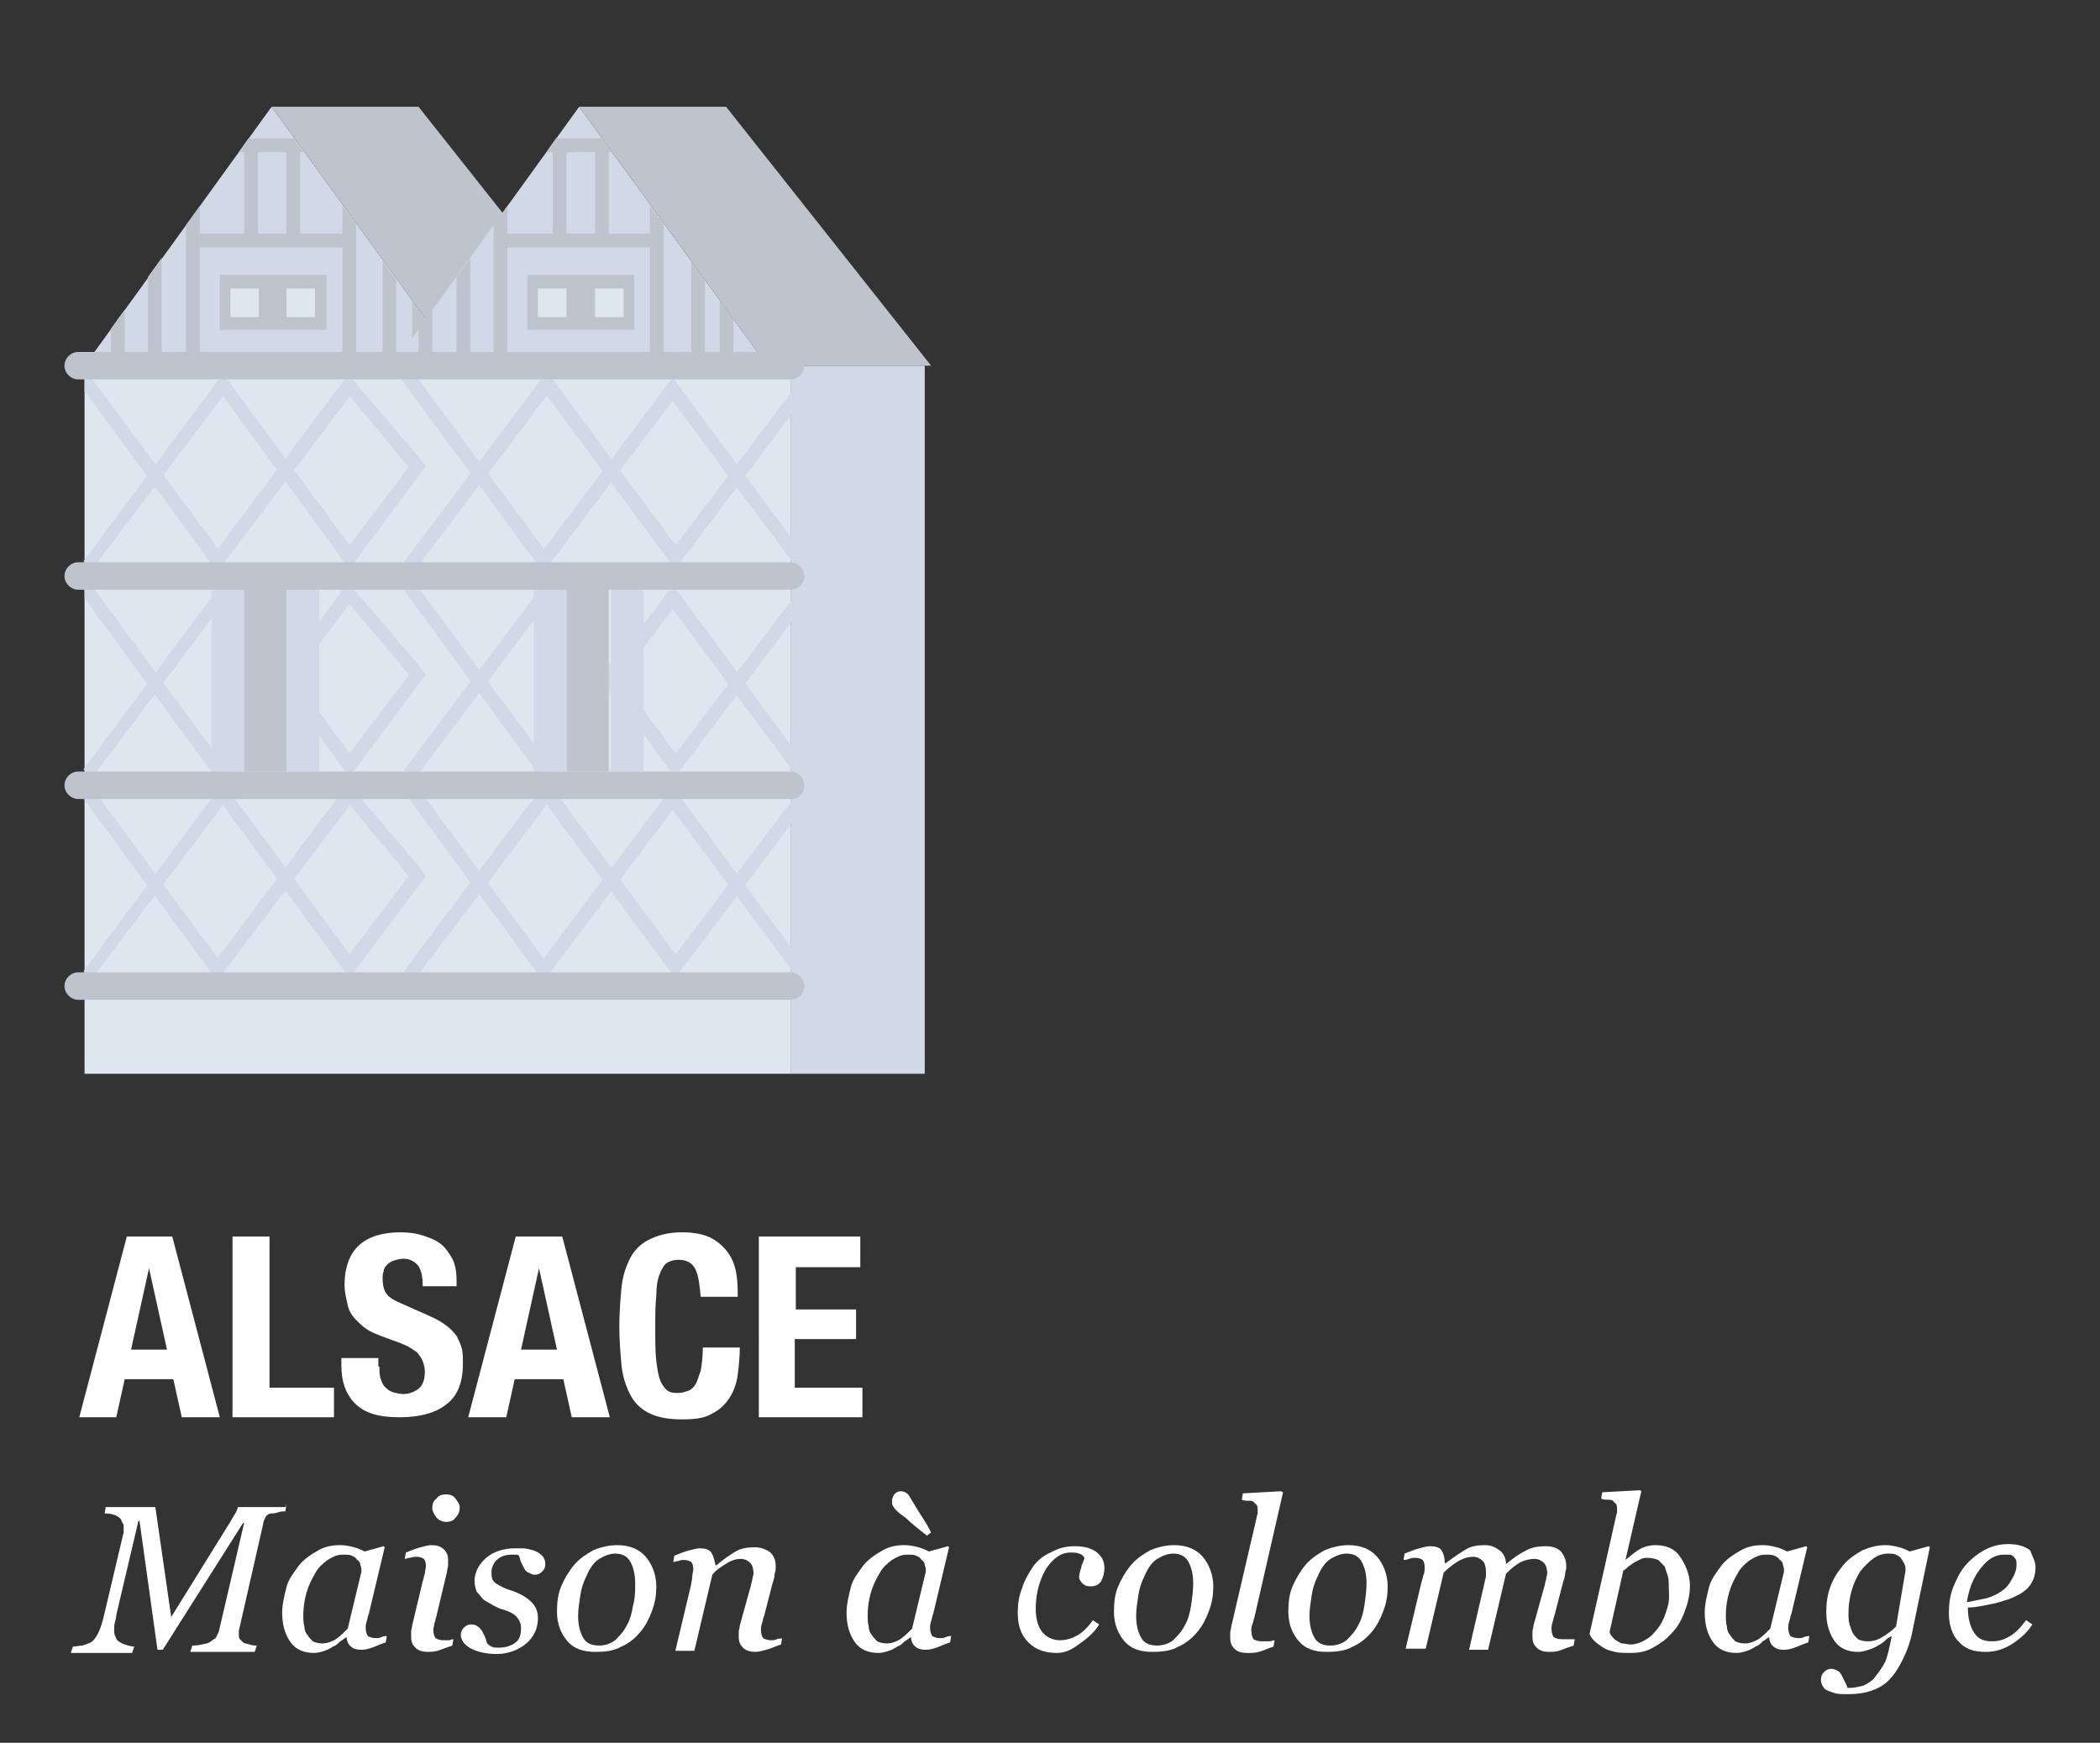 <?xml version="1.0" encoding="utf-8"?>
<!-- Generator: Adobe Illustrator 16.0.0, SVG Export Plug-In . SVG Version: 6.00 Build 0)  -->
<!DOCTYPE svg PUBLIC "-//W3C//DTD SVG 1.1//EN" "http://www.w3.org/Graphics/SVG/1.1/DTD/svg11.dtd">
<svg version="1.1" id="Calque_1" xmlns:x="http://ns.adobe.com/Extensibility/1.0/" xmlns:i="http://ns.adobe.com/AdobeIllustrator/10.0/" xmlns:graph="http://ns.adobe.com/Graphs/1.0/"
	 xmlns="http://www.w3.org/2000/svg" xmlns:xlink="http://www.w3.org/1999/xlink" xmlns:a="http://ns.adobe.com/AdobeSVGViewerExtensions/3.0/"
	 x="0px" y="0px" width="198.7px" height="164.9px" viewBox="0 0 198.7 164.9" enable-background="new 0 0 198.7 164.9"
	 xml:space="preserve">
<rect x="0" y="0" width="198.7" height="164.9" fill="#333333" stroke="none"/>
<g>
	<path fill="#FFFFFF" d="M16.3,117l4.5,17.1h-3.6l-0.8-3.6h-4.6l-0.8,3.6H7.5L12,117H16.3z M15.8,127.7l-1.7-7.7h0l-1.7,7.7H15.8z"
		/>
	<path fill="#FFFFFF" d="M22,117h3.5v14.3h6.1v2.8H22V117z"/>
	<path fill="#FFFFFF" d="M35.9,129.3c0,0.4,0,0.8,0.1,1.1s0.2,0.6,0.4,0.8c0.2,0.2,0.4,0.4,0.7,0.5c0.3,0.1,0.7,0.2,1.1,0.2
		c0.5,0,1-0.2,1.4-0.5c0.4-0.3,0.6-0.9,0.6-1.6c0-0.4-0.1-0.7-0.2-1c-0.1-0.3-0.3-0.5-0.5-0.8c-0.2-0.2-0.6-0.4-0.9-0.6
		c-0.4-0.2-0.9-0.4-1.5-0.6c-0.8-0.3-1.4-0.5-2-0.8c-0.6-0.3-1-0.7-1.4-1.1c-0.4-0.4-0.7-0.9-0.8-1.4s-0.3-1.2-0.3-1.9
		c0-1.7,0.5-3,1.4-3.8c0.9-0.8,2.2-1.2,3.9-1.2c0.8,0,1.5,0.1,2.1,0.3c0.6,0.2,1.2,0.4,1.7,0.8c0.5,0.4,0.8,0.9,1.1,1.4
		c0.3,0.6,0.4,1.3,0.4,2.1v0.5H40c0-0.8-0.1-1.4-0.4-1.9c-0.3-0.4-0.8-0.7-1.4-0.7c-0.4,0-0.7,0.1-1,0.2s-0.5,0.3-0.6,0.4
		c-0.2,0.2-0.3,0.4-0.3,0.6c-0.1,0.2-0.1,0.5-0.1,0.7c0,0.5,0.1,1,0.3,1.3c0.2,0.4,0.7,0.7,1.4,1l2.7,1.2c0.7,0.3,1.2,0.6,1.6,0.9
		s0.7,0.6,1,1c0.2,0.4,0.4,0.8,0.5,1.2c0.1,0.4,0.1,0.9,0.1,1.4c0,1.8-0.5,3.1-1.6,3.9c-1,0.8-2.5,1.2-4.4,1.2c-2,0-3.3-0.4-4.2-1.3
		s-1.3-2.1-1.3-3.6v-0.7h3.5V129.3z"/>
	<path fill="#FFFFFF" d="M53.2,117l4.5,17.1h-3.6l-0.8-3.6h-4.6l-0.8,3.6h-3.6l4.5-17.1H53.2z M52.7,127.7l-1.7-7.7h0l-1.7,7.7H52.7
		z"/>
	<path fill="#FFFFFF" d="M65.8,120.1c-0.3-0.6-0.8-0.9-1.6-0.9c-0.4,0-0.8,0.1-1.1,0.3c-0.3,0.2-0.5,0.6-0.7,1.1
		c-0.2,0.5-0.3,1.2-0.3,2c-0.1,0.8-0.1,1.9-0.1,3.1c0,1.3,0,2.3,0.1,3.1c0.1,0.8,0.2,1.4,0.4,1.9c0.2,0.4,0.4,0.7,0.7,0.9
		c0.3,0.2,0.6,0.2,1,0.2c0.3,0,0.6-0.1,0.9-0.2s0.5-0.3,0.7-0.6c0.2-0.3,0.3-0.8,0.5-1.3c0.1-0.6,0.2-1.3,0.2-2.2h3.5
		c0,0.9-0.1,1.8-0.2,2.6c-0.1,0.8-0.4,1.6-0.8,2.2c-0.4,0.6-0.9,1.1-1.7,1.5c-0.7,0.4-1.6,0.5-2.8,0.5c-1.3,0-2.3-0.2-3.1-0.6
		c-0.8-0.4-1.4-1-1.8-1.8c-0.4-0.8-0.7-1.7-0.8-2.8s-0.2-2.3-0.2-3.6c0-1.3,0.1-2.5,0.2-3.6c0.1-1.1,0.4-2,0.8-2.8
		c0.4-0.8,1-1.4,1.8-1.8c0.8-0.4,1.8-0.7,3.1-0.7c1.2,0,2.2,0.2,2.9,0.6c0.7,0.4,1.2,0.9,1.6,1.5c0.4,0.6,0.6,1.3,0.7,2
		c0.1,0.7,0.1,1.4,0.1,2h-3.5C66.2,121.6,66.1,120.7,65.8,120.1z"/>
	<path fill="#FFFFFF" d="M81.4,119.9h-6.1v4H81v2.8h-5.8v4.6h6.4v2.8h-9.8V117h9.6V119.9z"/>
	<path fill="#FFFFFF" d="M27.1,142.3L27,143c-0.2,0-0.4,0-0.7,0.1s-0.5,0.1-0.7,0.1c-0.3,0.1-0.4,0.2-0.5,0.4
		c-0.1,0.2-0.2,0.4-0.2,0.6l-2.3,10.1c0,0.1,0,0.1,0,0.2c0,0.1,0,0.1,0,0.2c0,0.1,0,0.3,0.1,0.4s0.2,0.2,0.3,0.3
		c0.1,0.1,0.3,0.1,0.6,0.2c0.3,0.1,0.5,0.1,0.7,0.1l-0.2,0.6h-6.1l0.2-0.6c0.2,0,0.5,0,0.9-0.1s0.6-0.1,0.7-0.2
		c0.2-0.1,0.4-0.3,0.6-0.4c0.1-0.2,0.2-0.4,0.3-0.6l2.4-10.3h-0.1l-7.6,12h-0.5l-1.7-12.2h-0.1l-2,8.5c-0.1,0.3-0.1,0.7-0.2,1
		c-0.1,0.3-0.1,0.6-0.1,0.8c0,0.2,0,0.4,0.1,0.6s0.1,0.3,0.2,0.4c0.1,0.1,0.4,0.3,0.7,0.4s0.7,0.2,0.9,0.2l-0.2,0.6H6.7l0.2-0.6
		c0.3,0,0.6-0.1,0.9-0.1c0.3-0.1,0.6-0.2,0.8-0.3c0.3-0.2,0.5-0.5,0.7-0.9c0.2-0.4,0.4-1,0.6-1.9l1.7-7.2c0-0.1,0.1-0.3,0.1-0.4
		c0-0.1,0-0.2,0-0.4c0-0.2,0-0.4-0.1-0.5c-0.1-0.1-0.1-0.3-0.2-0.4c-0.2-0.2-0.4-0.3-0.7-0.4c-0.3-0.1-0.6-0.1-0.8-0.1l0.1-0.6h4.7
		l1.5,10.4l5.4-8.7c0.2-0.3,0.4-0.7,0.6-1s0.3-0.6,0.3-0.7H27.1z"/>
	<path fill="#FFFFFF" d="M32.8,154.9L32.8,154.9c-0.2,0.1-0.4,0.3-0.6,0.4c-0.2,0.2-0.4,0.4-0.7,0.5c-0.3,0.2-0.5,0.3-0.8,0.4
		c-0.3,0.1-0.6,0.2-1,0.2c-0.9,0-1.7-0.3-2.2-1c-0.5-0.7-0.8-1.6-0.8-2.8c0-0.8,0.2-1.6,0.4-2.4s0.7-1.4,1.2-2.1
		c0.5-0.6,1.1-1,1.8-1.4c0.7-0.4,1.4-0.5,2.1-0.5c0.5,0,0.9,0.1,1.3,0.2c0.4,0.1,0.8,0.3,1,0.4l1.8-0.5l0.1,0.1l-1.5,6.3
		c-0.1,0.2-0.1,0.4-0.2,0.7c-0.1,0.3-0.1,0.5-0.1,0.6c0,0.4,0.1,0.6,0.2,0.8c0.2,0.1,0.4,0.2,0.8,0.2c0.1,0,0.3,0,0.5-0.1
		s0.4-0.1,0.5-0.1l-0.1,0.6c-0.6,0.2-1,0.4-1.3,0.5s-0.6,0.2-1,0.2c-0.5,0-0.8-0.1-1.1-0.4C33,155.6,32.8,155.3,32.8,154.9z
		 M34.2,148.7c0-0.2,0-0.4-0.1-0.6c0-0.2-0.1-0.4-0.3-0.5c-0.1-0.2-0.3-0.3-0.5-0.4c-0.2-0.1-0.5-0.1-0.9-0.1
		c-0.5,0-0.9,0.2-1.4,0.5c-0.4,0.3-0.9,0.7-1.2,1.3c-0.3,0.5-0.6,1.1-0.8,1.8c-0.2,0.7-0.3,1.4-0.3,2.1c0,0.4,0,0.8,0.1,1.1
		c0,0.3,0.1,0.6,0.3,0.8c0.1,0.2,0.3,0.4,0.5,0.6c0.2,0.1,0.5,0.2,0.9,0.2c0.4,0,0.7-0.1,1.1-0.3c0.4-0.2,0.8-0.6,1.3-1.1
		L34.2,148.7z"/>
	<path fill="#FFFFFF" d="M42.9,155.1l-0.1,0.6c-0.6,0.2-1.1,0.4-1.4,0.5c-0.4,0.1-0.7,0.1-0.9,0.1c-0.5,0-0.9-0.1-1.2-0.4
		c-0.3-0.3-0.4-0.6-0.4-1c0-0.1,0-0.3,0-0.5c0-0.2,0.1-0.4,0.1-0.6l1-4.2c0.1-0.2,0.1-0.5,0.2-0.7c0-0.3,0.1-0.5,0.1-0.7
		c0-0.4-0.1-0.6-0.2-0.7s-0.4-0.2-0.7-0.2c-0.1,0-0.3,0-0.6,0.1c-0.2,0-0.4,0.1-0.5,0.1l0.1-0.6c0.5-0.2,1-0.4,1.4-0.5
		c0.4-0.1,0.7-0.2,1-0.2c0.5,0,0.9,0.1,1.2,0.4s0.4,0.6,0.4,1c0,0.1,0,0.3,0,0.5c0,0.2-0.1,0.4-0.1,0.6l-1,4.2
		c-0.1,0.3-0.1,0.5-0.2,0.7c0,0.2-0.1,0.4-0.1,0.6c0,0.4,0.1,0.6,0.2,0.8c0.2,0.1,0.4,0.2,0.8,0.2c0.1,0,0.3,0,0.5,0
		C42.6,155.2,42.7,155.1,42.9,155.1z M43.5,142.6c0,0.4-0.1,0.7-0.4,1c-0.2,0.3-0.5,0.4-0.9,0.4c-0.3,0-0.6-0.1-0.9-0.4
		c-0.2-0.3-0.4-0.6-0.4-0.9c0-0.4,0.1-0.7,0.4-0.9c0.2-0.3,0.5-0.4,0.9-0.4c0.4,0,0.7,0.1,0.9,0.4S43.5,142.3,43.5,142.6z"/>
	<path fill="#FFFFFF" d="M47,156.5c-1,0-1.8-0.2-2.4-0.5c-0.6-0.3-1-0.8-1-1.3c0-0.3,0.1-0.5,0.3-0.7c0.2-0.2,0.4-0.3,0.7-0.3
		c0.3,0,0.5,0.1,0.6,0.2c0.2,0.1,0.3,0.3,0.4,0.4c0.1,0.2,0.2,0.4,0.3,0.6c0.1,0.2,0.1,0.4,0.2,0.6c0.1,0.1,0.2,0.2,0.4,0.3
		c0.2,0.1,0.4,0.1,0.7,0.1c0.7,0,1.2-0.2,1.6-0.5s0.5-0.8,0.5-1.4c0-0.4-0.2-0.8-0.5-1.1c-0.3-0.3-0.8-0.5-1.5-0.7
		c-0.2-0.1-0.5-0.2-0.8-0.4c-0.3-0.2-0.6-0.3-0.8-0.5c-0.2-0.2-0.4-0.5-0.6-0.7c-0.1-0.3-0.2-0.6-0.2-1c0-0.8,0.4-1.6,1.1-2.2
		c0.7-0.6,1.7-0.9,2.7-0.9c0.3,0,0.5,0,0.8,0s0.6,0.1,1,0.2c0.3,0.1,0.6,0.3,0.8,0.5s0.3,0.5,0.3,0.8c0,0.3-0.1,0.5-0.3,0.7
		c-0.2,0.2-0.4,0.3-0.7,0.3c-0.2,0-0.4-0.1-0.6-0.2s-0.3-0.2-0.4-0.4c-0.1-0.2-0.2-0.4-0.3-0.6c-0.1-0.2-0.1-0.4-0.2-0.6
		c-0.1-0.1-0.2-0.1-0.3-0.1s-0.2,0-0.4,0c-0.6,0-1.1,0.2-1.4,0.5c-0.3,0.3-0.5,0.7-0.5,1.2c0,0.5,0.1,0.8,0.4,1
		c0.3,0.2,0.8,0.5,1.5,0.7c0.9,0.3,1.5,0.7,1.9,1.1s0.6,0.9,0.6,1.5c0,1-0.4,1.8-1.1,2.4C49.1,156.1,48.1,156.5,47,156.5z"/>
	<path fill="#FFFFFF" d="M62.1,150.1c0,0.8-0.1,1.5-0.4,2.3c-0.3,0.8-0.6,1.4-1.1,2c-0.5,0.6-1.1,1.1-1.8,1.4
		c-0.7,0.4-1.5,0.5-2.5,0.5c-1.1,0-2-0.3-2.6-1s-1-1.6-1-2.8c0-0.9,0.1-1.7,0.4-2.4c0.3-0.7,0.7-1.4,1.2-2c0.5-0.6,1.1-1,1.8-1.4
		c0.7-0.3,1.5-0.5,2.3-0.5c1.2,0,2.1,0.4,2.7,1.1S62.1,149,62.1,150.1z M60.1,149.8c0-0.9-0.2-1.6-0.5-2.1c-0.3-0.5-0.8-0.7-1.4-0.7
		c-0.5,0-1,0.2-1.5,0.5c-0.5,0.3-0.9,0.9-1.2,1.6c-0.3,0.6-0.5,1.2-0.6,1.9c-0.1,0.7-0.2,1.3-0.2,1.9c0,0.9,0.2,1.6,0.5,2.1
		c0.3,0.5,0.8,0.7,1.5,0.7c0.6,0,1.1-0.2,1.5-0.5c0.4-0.4,0.8-0.8,1.1-1.4c0.3-0.5,0.5-1.2,0.6-1.9
		C60.1,151.2,60.1,150.5,60.1,149.8z"/>
	<path fill="#FFFFFF" d="M74,155l-0.1,0.6c-0.6,0.2-1,0.4-1.4,0.5s-0.7,0.2-1,0.2c-0.5,0-0.9-0.1-1.2-0.4s-0.4-0.6-0.4-1
		c0-0.1,0-0.3,0-0.5s0.1-0.4,0.1-0.6l1-3.6c0.1-0.3,0.1-0.5,0.2-0.8c0-0.2,0.1-0.4,0.1-0.5c0-0.4-0.1-0.8-0.3-1s-0.5-0.4-0.9-0.4
		c-0.4,0-0.8,0.1-1.3,0.4c-0.5,0.3-1,0.6-1.4,1.1l-1.7,7.2h-1.8l1.5-6.3c0-0.2,0.1-0.4,0.1-0.7s0.1-0.5,0.1-0.7
		c0-0.4-0.1-0.6-0.2-0.7c-0.1-0.1-0.4-0.2-0.7-0.2c-0.1,0-0.3,0-0.5,0.1c-0.2,0-0.4,0.1-0.5,0.1l0.1-0.6c0.5-0.2,1-0.4,1.4-0.5
		s0.7-0.2,1-0.2c0.5,0,0.9,0.1,1.1,0.4s0.3,0.7,0.4,1.2h0.1c0.7-0.6,1.3-1,1.8-1.3c0.5-0.3,1.1-0.4,1.8-0.4c0.6,0,1.1,0.2,1.5,0.5
		c0.4,0.4,0.5,0.8,0.5,1.4c0,0.1,0,0.3-0.1,0.6c0,0.3-0.1,0.6-0.2,0.9l-0.8,3.1c-0.1,0.2-0.1,0.4-0.2,0.7c-0.1,0.3-0.1,0.5-0.1,0.6
		c0,0.4,0.1,0.6,0.2,0.8c0.2,0.1,0.4,0.2,0.8,0.2c0.1,0,0.3,0,0.5-0.1S73.9,155.1,74,155z"/>
	<path fill="#FFFFFF" d="M86.2,154.9L86.2,154.9c-0.2,0.1-0.4,0.3-0.6,0.4c-0.2,0.2-0.4,0.4-0.7,0.5c-0.3,0.2-0.5,0.3-0.8,0.4
		c-0.3,0.1-0.6,0.2-1,0.2c-0.9,0-1.7-0.3-2.2-1c-0.5-0.7-0.8-1.6-0.8-2.8c0-0.8,0.2-1.6,0.4-2.4s0.7-1.4,1.2-2.1
		c0.5-0.6,1.1-1,1.8-1.4c0.7-0.4,1.4-0.5,2.1-0.5c0.5,0,0.9,0.1,1.3,0.2c0.4,0.1,0.8,0.3,1,0.4l1.8-0.5l0.1,0.1l-1.5,6.3
		c-0.1,0.2-0.1,0.4-0.2,0.7c-0.1,0.3-0.1,0.5-0.1,0.6c0,0.4,0.1,0.6,0.2,0.8c0.2,0.1,0.4,0.2,0.8,0.2c0.1,0,0.3,0,0.5-0.1
		s0.4-0.1,0.5-0.1l-0.1,0.6c-0.6,0.2-1,0.4-1.3,0.5s-0.6,0.2-1,0.2c-0.5,0-0.8-0.1-1.1-0.4C86.4,155.6,86.2,155.3,86.2,154.9z
		 M87.6,148.7c0-0.2,0-0.4-0.1-0.6c0-0.2-0.1-0.4-0.3-0.5c-0.1-0.2-0.3-0.3-0.5-0.4c-0.2-0.1-0.5-0.1-0.9-0.1
		c-0.5,0-0.9,0.2-1.4,0.5c-0.4,0.3-0.9,0.7-1.2,1.3c-0.3,0.5-0.6,1.1-0.8,1.8c-0.2,0.7-0.3,1.4-0.3,2.1c0,0.4,0,0.8,0.1,1.1
		c0,0.3,0.1,0.6,0.3,0.8c0.1,0.2,0.3,0.4,0.5,0.6c0.2,0.1,0.5,0.2,0.9,0.2c0.4,0,0.7-0.1,1.1-0.3c0.4-0.2,0.8-0.6,1.3-1.1
		L87.6,148.7z M88.1,145l-0.4,0.3c-0.9-0.7-1.5-1.2-1.8-1.5c-0.3-0.3-0.7-0.5-1-0.8c-0.2-0.2-0.3-0.3-0.4-0.5
		c-0.1-0.1-0.1-0.3-0.1-0.5c0-0.2,0.1-0.4,0.2-0.6c0.2-0.2,0.4-0.3,0.6-0.3c0.3,0,0.5,0.1,0.6,0.2c0.2,0.1,0.3,0.4,0.5,0.7
		c0.2,0.3,0.4,0.7,0.8,1.3S87.8,144.4,88.1,145z"/>
	<path fill="#FFFFFF" d="M100,156.4c-1.1,0-2-0.3-2.7-1c-0.7-0.7-1-1.6-1-2.8c0-0.8,0.1-1.6,0.4-2.3c0.2-0.7,0.6-1.4,1-2
		s1-1.1,1.7-1.4c0.7-0.4,1.4-0.6,2.3-0.6c0.9,0,1.6,0.2,2.1,0.6c0.5,0.4,0.7,0.9,0.7,1.5c0,0.4-0.1,0.8-0.3,1.2
		c-0.2,0.3-0.5,0.5-1,0.5c-0.4,0-0.6-0.1-0.8-0.3s-0.3-0.4-0.3-0.6c0-0.2,0.1-0.5,0.2-0.9c0.1-0.4,0.3-0.7,0.3-0.9
		c-0.1-0.2-0.2-0.3-0.5-0.4c-0.2-0.1-0.5-0.1-0.8-0.1c-0.9,0-1.6,0.5-2.3,1.5c-0.6,1-1,2.3-1,3.8c0,0.9,0.2,1.7,0.6,2.2
		s1,0.8,1.7,0.8c0.6,0,1.2-0.2,1.7-0.5s1-0.8,1.4-1.4l0.6,0.4c-0.4,0.7-1.1,1.3-1.8,1.8S100.9,156.4,100,156.4z"/>
	<path fill="#FFFFFF" d="M114.8,150.1c0,0.8-0.1,1.5-0.4,2.3c-0.3,0.8-0.6,1.4-1.1,2c-0.5,0.6-1.1,1.1-1.8,1.4
		c-0.7,0.4-1.5,0.5-2.5,0.5c-1.1,0-2-0.3-2.6-1s-1-1.6-1-2.8c0-0.9,0.1-1.7,0.4-2.4c0.3-0.7,0.7-1.4,1.2-2c0.5-0.6,1.1-1,1.8-1.4
		c0.7-0.3,1.5-0.5,2.3-0.5c1.2,0,2.1,0.4,2.7,1.1S114.8,149,114.8,150.1z M112.9,149.8c0-0.9-0.2-1.6-0.5-2.1
		c-0.3-0.5-0.8-0.7-1.4-0.7c-0.5,0-1,0.2-1.5,0.5c-0.5,0.3-0.9,0.9-1.2,1.6c-0.3,0.6-0.5,1.2-0.6,1.9c-0.1,0.7-0.2,1.3-0.2,1.9
		c0,0.9,0.2,1.6,0.5,2.1c0.3,0.5,0.8,0.7,1.5,0.7c0.6,0,1.1-0.2,1.5-0.5c0.4-0.4,0.8-0.8,1.1-1.4c0.3-0.5,0.5-1.2,0.6-1.9
		C112.8,151.2,112.9,150.5,112.9,149.8z"/>
	<path fill="#FFFFFF" d="M121.4,141.2l-2.7,11.8c-0.1,0.2-0.1,0.5-0.2,0.7c-0.1,0.2-0.1,0.4-0.1,0.6c0,0.4,0.1,0.6,0.2,0.8
		c0.2,0.1,0.4,0.2,0.8,0.2c0.1,0,0.3,0,0.6,0c0.3,0,0.5-0.1,0.6-0.1l-0.1,0.6c-0.6,0.2-1,0.4-1.4,0.5c-0.3,0.1-0.7,0.1-1.1,0.1
		c-0.5,0-0.9-0.1-1.2-0.4c-0.3-0.3-0.4-0.6-0.4-1c0-0.1,0-0.3,0-0.5c0-0.2,0.1-0.4,0.1-0.6l2.4-10.3c0-0.2,0.1-0.3,0.1-0.4
		s0-0.2,0-0.3c0-0.2,0-0.4-0.1-0.5c-0.1-0.1-0.2-0.2-0.3-0.3c-0.1-0.1-0.3-0.1-0.5-0.1c-0.2,0-0.4,0-0.6-0.1l0.1-0.6l3.6-0.2
		L121.4,141.2z"/>
	<path fill="#FFFFFF" d="M131.3,150.1c0,0.8-0.1,1.5-0.4,2.3c-0.3,0.8-0.6,1.4-1.1,2c-0.5,0.6-1.1,1.1-1.8,1.4
		c-0.7,0.4-1.5,0.5-2.5,0.5c-1.1,0-2-0.3-2.6-1s-1-1.6-1-2.8c0-0.9,0.1-1.7,0.4-2.4c0.3-0.7,0.7-1.4,1.2-2c0.5-0.6,1.1-1,1.8-1.4
		c0.7-0.3,1.5-0.5,2.3-0.5c1.2,0,2.1,0.4,2.7,1.1S131.3,149,131.3,150.1z M129.3,149.8c0-0.9-0.2-1.6-0.5-2.1
		c-0.3-0.5-0.8-0.7-1.4-0.7c-0.5,0-1,0.2-1.5,0.5c-0.5,0.3-0.9,0.9-1.2,1.6c-0.3,0.6-0.5,1.2-0.6,1.9c-0.1,0.7-0.2,1.3-0.2,1.9
		c0,0.9,0.2,1.6,0.5,2.1c0.3,0.5,0.8,0.7,1.5,0.7c0.6,0,1.1-0.2,1.5-0.5c0.4-0.4,0.8-0.8,1.1-1.4c0.3-0.5,0.5-1.2,0.6-1.9
		C129.2,151.2,129.3,150.5,129.3,149.8z"/>
	<path fill="#FFFFFF" d="M149,155.1l-0.1,0.6c-0.6,0.2-1.1,0.4-1.4,0.5s-0.7,0.1-0.9,0.1c-0.5,0-0.9-0.1-1.2-0.4s-0.4-0.6-0.4-1
		c0-0.1,0-0.3,0-0.5s0.1-0.4,0.1-0.6l1-3.6c0.1-0.3,0.1-0.5,0.2-0.8c0-0.2,0.1-0.4,0.1-0.5c0-0.4-0.1-0.8-0.3-1s-0.5-0.4-0.9-0.4
		c-0.4,0-0.9,0.1-1.3,0.3c-0.4,0.2-0.9,0.6-1.4,1.1l-1.7,7.2h-1.8l1.5-6.5c0-0.1,0.1-0.3,0.1-0.5s0-0.3,0-0.4c0-0.4-0.1-0.8-0.3-1
		c-0.2-0.2-0.5-0.4-0.9-0.4c-0.4,0-0.8,0.1-1.2,0.3c-0.4,0.2-1,0.6-1.6,1.2l-1.7,7.2H133l1.5-6.3c0.1-0.2,0.1-0.5,0.2-0.7
		s0.1-0.5,0.1-0.7c0-0.4-0.1-0.6-0.2-0.7c-0.1-0.1-0.4-0.2-0.7-0.2c-0.1,0-0.3,0-0.6,0.1c-0.2,0.1-0.4,0.1-0.5,0.1l0.1-0.6
		c0.5-0.2,1-0.4,1.4-0.5c0.4-0.1,0.7-0.2,1-0.2c0.5,0,0.9,0.1,1.1,0.4s0.3,0.7,0.3,1.2h0.1c0.8-0.6,1.4-1,1.9-1.3
		c0.5-0.3,1.1-0.4,1.8-0.4c0.6,0,1,0.2,1.4,0.5s0.6,0.8,0.6,1.3h0c0.7-0.6,1.3-1,1.9-1.3c0.5-0.3,1.2-0.4,1.9-0.4
		c0.6,0,1.1,0.2,1.4,0.5c0.3,0.4,0.5,0.8,0.5,1.4c0,0.1,0,0.3-0.1,0.6c0,0.3-0.1,0.6-0.2,0.9l-0.8,3.1c-0.1,0.2-0.1,0.4-0.2,0.7
		c-0.1,0.3-0.1,0.5-0.1,0.6c0,0.4,0.1,0.6,0.2,0.8c0.2,0.1,0.4,0.2,0.8,0.2c0.1,0,0.3,0,0.5,0S148.8,155.1,149,155.1z"/>
	<path fill="#FFFFFF" d="M159.9,150c0,0.9-0.2,1.7-0.5,2.5c-0.3,0.8-0.7,1.5-1.2,2c-0.5,0.6-1.1,1-1.8,1.4s-1.4,0.5-2.1,0.5
		c-0.6,0-1.1,0-1.5-0.1c-0.4-0.1-0.8-0.2-1.1-0.4c-0.3-0.2-0.6-0.4-0.8-0.6c-0.2-0.2-0.4-0.4-0.5-0.7l2.5-11.1
		c0-0.1,0.1-0.3,0.1-0.4s0-0.2,0-0.3c0-0.2,0-0.4-0.1-0.5s-0.2-0.2-0.3-0.3c-0.1-0.1-0.3-0.1-0.5-0.1c-0.2,0-0.4,0-0.6-0.1l0.1-0.6
		l3.6-0.2l0.1,0.1l-1.5,6.5h0c0.6-0.5,1.1-0.9,1.5-1.1c0.4-0.2,0.9-0.3,1.3-0.3c1,0,1.8,0.3,2.3,1S159.9,148.9,159.9,150z
		 M157.9,150.1c0-0.3,0-0.7-0.1-1s-0.2-0.6-0.3-0.9c-0.2-0.2-0.4-0.4-0.6-0.6c-0.3-0.1-0.6-0.2-1-0.2c-0.2,0-0.4,0-0.6,0.1
		c-0.2,0.1-0.4,0.2-0.6,0.3c-0.2,0.1-0.4,0.3-0.6,0.4c-0.2,0.2-0.3,0.3-0.5,0.4l-1.3,5.8c0,0.1,0.1,0.3,0.2,0.4s0.2,0.3,0.4,0.4
		c0.2,0.1,0.4,0.3,0.6,0.3s0.5,0.1,0.8,0.1c0.5,0,1-0.2,1.5-0.5c0.5-0.3,0.8-0.7,1.2-1.2c0.4-0.6,0.6-1.2,0.8-1.9
		S157.9,150.8,157.9,150.1z"/>
	<path fill="#FFFFFF" d="M167.4,154.9L167.4,154.9c-0.2,0.1-0.4,0.3-0.6,0.4c-0.2,0.2-0.4,0.4-0.7,0.5c-0.3,0.2-0.5,0.3-0.8,0.4
		c-0.3,0.1-0.6,0.2-1,0.2c-0.9,0-1.7-0.3-2.2-1c-0.5-0.7-0.8-1.6-0.8-2.8c0-0.8,0.2-1.6,0.4-2.4s0.7-1.4,1.2-2.1
		c0.5-0.6,1.1-1,1.8-1.4c0.7-0.4,1.4-0.5,2.1-0.5c0.5,0,0.9,0.1,1.3,0.2c0.4,0.1,0.8,0.3,1,0.4l1.8-0.5l0.1,0.1l-1.5,6.3
		c-0.1,0.2-0.1,0.4-0.2,0.7c-0.1,0.3-0.1,0.5-0.1,0.6c0,0.4,0.1,0.6,0.2,0.8c0.2,0.1,0.4,0.2,0.8,0.2c0.1,0,0.3,0,0.5-0.1
		s0.4-0.1,0.5-0.1l-0.1,0.6c-0.6,0.2-1,0.4-1.3,0.5s-0.6,0.2-1,0.2c-0.5,0-0.8-0.1-1.1-0.4C167.6,155.6,167.4,155.3,167.4,154.9z
		 M168.8,148.7c0-0.2,0-0.4-0.1-0.6c0-0.2-0.1-0.4-0.3-0.5c-0.1-0.2-0.3-0.3-0.5-0.4c-0.2-0.1-0.5-0.1-0.9-0.1
		c-0.5,0-0.9,0.2-1.4,0.5c-0.4,0.3-0.9,0.7-1.2,1.3c-0.3,0.5-0.6,1.1-0.8,1.8c-0.2,0.7-0.3,1.4-0.3,2.1c0,0.4,0,0.8,0.1,1.1
		c0,0.3,0.1,0.6,0.3,0.8c0.1,0.2,0.3,0.4,0.5,0.6c0.2,0.1,0.5,0.2,0.9,0.2c0.4,0,0.7-0.1,1.1-0.3c0.4-0.2,0.8-0.6,1.3-1.1
		L168.8,148.7z"/>
	<path fill="#FFFFFF" d="M179,154.8L179,154.8c-0.2,0.1-0.4,0.2-0.6,0.4s-0.5,0.4-0.7,0.5c-0.3,0.2-0.6,0.3-0.9,0.4
		c-0.3,0.1-0.6,0.2-1,0.2c-0.9,0-1.7-0.3-2.2-1c-0.5-0.7-0.8-1.6-0.8-2.8c0-0.8,0.1-1.6,0.4-2.4c0.3-0.8,0.7-1.4,1.2-2
		c0.5-0.6,1.1-1,1.8-1.4c0.7-0.3,1.4-0.5,2.2-0.5c0.5,0,0.9,0.1,1.3,0.2s0.8,0.3,1,0.4l1.8-0.5l0.1,0.1l-1.6,7.7
		c-0.2,1.2-0.6,2.2-1,3c-0.4,0.8-0.8,1.4-1.3,1.9c-0.5,0.5-1.1,0.8-1.7,1c-0.6,0.2-1.3,0.3-2.1,0.3c-0.5,0-1,0-1.3-0.1
		s-0.6-0.2-0.8-0.3s-0.3-0.3-0.4-0.5s-0.1-0.3-0.1-0.5c0-0.3,0.1-0.5,0.3-0.7s0.4-0.3,0.7-0.3c0.2,0,0.4,0.1,0.6,0.2
		c0.2,0.1,0.3,0.3,0.4,0.5c0.1,0.2,0.2,0.4,0.3,0.6c0.1,0.2,0.2,0.4,0.2,0.5h0.3c0.4,0,0.7-0.1,1.2-0.2c0.4-0.2,0.8-0.4,1.1-0.8
		c0.3-0.4,0.7-0.9,1-1.5C178.6,156.7,178.8,155.8,179,154.8z M180.3,148.6c0-0.2,0-0.4-0.1-0.6c-0.1-0.2-0.2-0.4-0.3-0.5
		c-0.1-0.2-0.3-0.3-0.5-0.4s-0.5-0.1-0.8-0.1c-0.5,0-1,0.2-1.4,0.5c-0.4,0.3-0.8,0.7-1.2,1.2c-0.3,0.5-0.6,1.1-0.8,1.8
		c-0.2,0.7-0.3,1.4-0.3,2.1c0,0.4,0,0.7,0.1,1.1c0.1,0.3,0.2,0.6,0.3,0.8s0.3,0.4,0.5,0.6c0.2,0.1,0.5,0.2,0.9,0.2
		c0.5,0,0.9-0.1,1.4-0.4s0.9-0.6,1.3-1L180.3,148.6z"/>
	<path fill="#FFFFFF" d="M192.6,148.3c0,0.7-0.2,1.3-0.6,1.8c-0.4,0.5-1.1,0.9-1.9,1.2c-0.6,0.2-1.2,0.4-1.8,0.5
		c-0.6,0.1-1.3,0.3-2.1,0.3c0,1,0.2,1.8,0.6,2.4s0.9,0.8,1.7,0.8c0.7,0,1.2-0.2,1.7-0.5s1-0.8,1.5-1.5l0.6,0.4
		c-0.5,0.8-1.2,1.4-2,1.9s-1.6,0.7-2.4,0.7c-1.2,0-2-0.3-2.6-1c-0.6-0.6-0.9-1.6-0.9-2.7c0-0.8,0.1-1.6,0.4-2.4
		c0.3-0.7,0.6-1.4,1.1-2c0.5-0.6,1.1-1.1,1.8-1.5c0.7-0.4,1.5-0.6,2.3-0.6c0.9,0,1.6,0.2,2.1,0.6
		C192.3,147.3,192.6,147.7,192.6,148.3z M190.8,148.1c0-0.3,0-0.5-0.1-0.6c-0.1-0.1-0.2-0.3-0.3-0.3c-0.1-0.1-0.2-0.1-0.4-0.1
		c-0.1,0-0.3,0-0.4,0c-0.8,0-1.5,0.4-2.2,1.3c-0.7,0.9-1.1,1.9-1.3,3.2c0.5-0.1,1-0.2,1.5-0.3c0.6-0.1,1-0.3,1.4-0.5
		c0.5-0.3,0.9-0.6,1.2-1.1S190.8,148.7,190.8,148.1z"/>
</g>
<rect x="8" y="34.6" fill="#DEE7F0" width="66.8" height="67"/>
<rect x="74.8" y="34.6" fill="#D0D9E5" width="12.7" height="67"/>
<g>
	<polygon fill="#D0D9E5" points="25.7,10.1 8,34.6 43.5,34.6 	"/>
	<polygon fill="#BEC4CE" points="25.7,10.1 39.6,10.1 59,34.6 43.5,34.6 	"/>
	<rect x="20.8" y="26" fill="#BEC4CE" width="10.1" height="5.2"/>
	<rect x="21.8" y="27.3" fill="#DEE7F0" width="2.7" height="2.7"/>
	<rect x="27.1" y="27.3" fill="#DEE7F0" width="2.7" height="2.7"/>
	<polygon fill="#BEC4CE" points="18.9,34.6 17.6,34.6 17.6,21.3 18.9,19.5 	"/>
	<polygon fill="#BEC4CE" points="33.7,34.6 32.4,34.6 32.4,19.5 33.7,21.2 	"/>
	<polygon fill="#BEC4CE" points="15.3,34.6 14,34.6 14,26.2 15.3,24.4 	"/>
	<polygon fill="#BEC4CE" points="37.5,34.6 36.2,34.6 36.2,24.7 37.5,26.5 	"/>
	<rect x="23.1" y="13.9" fill="#BEC4CE" width="1.3" height="8.8"/>
	<polygon fill="#BEC4CE" points="28.4,22.4 27.1,22.4 27.1,13.5 28.4,14.2 	"/>
	<polygon fill="#BEC4CE" points="11.8,34.6 10.5,34.6 10.5,31.1 11.8,29.3 	"/>
	<polygon fill="#BEC4CE" points="40.2,34.6 39,34.6 39,28.4 40.2,30.2 	"/>
	<polygon fill="#BEC4CE" points="22.6,14.4 23.5,13.1 27.8,13.1 28.7,14.4 	"/>
	<rect x="18.9" y="22.1" fill="#BEC4CE" width="13.8" height="1.3"/>
</g>
<g>
	<polygon fill="#D0D9E5" points="54.8,10.1 37.1,34.6 72.6,34.6 	"/>
	<polygon fill="#BEC4CE" points="54.8,10.1 68.7,10.1 88.1,34.6 72.6,34.6 	"/>
	<rect x="49.9" y="26" fill="#BEC4CE" width="10.1" height="5.2"/>
	<rect x="50.9" y="27.3" fill="#DEE7F0" width="2.7" height="2.7"/>
	<rect x="56.3" y="27.3" fill="#DEE7F0" width="2.7" height="2.7"/>
	<g>
		<polygon fill="#BEC4CE" points="48,34.6 46.7,34.6 46.7,21.3 48,19.5 		"/>
		<polygon fill="#BEC4CE" points="62.8,34.6 61.5,34.6 61.5,19.5 62.8,21.2 		"/>
		<polygon fill="#BEC4CE" points="44.5,34.6 43.2,34.6 43.2,26.2 44.5,24.4 		"/>
		<polygon fill="#BEC4CE" points="66.7,34.6 65.4,34.6 65.4,24.7 66.7,26.5 		"/>
		<rect x="52.3" y="13.9" fill="#BEC4CE" width="1.3" height="8.8"/>
		<polygon fill="#BEC4CE" points="57.6,22.4 56.3,22.4 56.3,13.5 57.6,14.2 		"/>
		<polygon fill="#BEC4CE" points="40.9,34.6 39.6,34.6 39.6,31.1 40.9,29.3 		"/>
		<polygon fill="#BEC4CE" points="69.4,34.6 68.1,34.6 68.1,28.4 69.4,30.2 		"/>
		<polygon fill="#BEC4CE" points="51.7,14.4 52.6,13.1 57,13.1 57.9,14.4 		"/>
		<rect x="48" y="22.1" fill="#BEC4CE" width="13.8" height="1.3"/>
	</g>
</g>
<polygon fill="#D0D9E5" points="20.2,53.6 8,37 8,34.9 21.3,52.8 "/>
<polygon fill="#D0D9E5" points="32.9,53.6 20.3,36.4 21.2,35.5 33.9,52.7 "/>
<polygon fill="#D0D9E5" points="51,53.6 37.9,35.8 39.3,35.5 52.1,52.8 "/>
<polygon fill="#D0D9E5" points="63.7,53.6 50.9,36.3 52,35.5 64.6,52.5 "/>
<polygon fill="#D0D9E5" points="75.3,53.6 62.8,36.8 63.7,35.8 76.3,52.8 "/>
<polygon fill="#D0D9E5" points="7.9,53.1 20.7,35.9 21.7,36.7 8.7,53.9 "/>
<polygon fill="#D0D9E5" points="19.8,53 32.6,35.9 33.7,36.7 20.7,53.9 "/>
<polygon fill="#D0D9E5" points="38.2,53.2 51.2,35.9 52.3,36.7 39.3,53.9 "/>
<polygon fill="#D0D9E5" points="50.6,53.1 63.5,35.9 64.5,36.8 51.6,53.9 "/>
<polygon fill="#D0D9E5" points="63.1,52.7 75.8,35.9 76.8,36.7 63.9,53.8 "/>
<polygon fill="#D0D9E5" points="32.3,52.6 39.5,43.1 40.3,44.1 33,53.9 "/>
<polygon fill="#D0D9E5" points="33,35.5 39.5,43.1 39.8,43.6 39,44.6 32.2,36.4 "/>
<polygon fill="#D0D9E5" points="20.2,73.3 8,56.6 8,54.5 21.3,72.5 "/>
<polygon fill="#D0D9E5" points="32.9,73.3 20.3,56.1 21.2,55.2 33.9,72.4 "/>
<polygon fill="#D0D9E5" points="51,73.3 37.9,55.4 39.3,55.2 52.1,72.5 "/>
<polygon fill="#D0D9E5" points="63.7,73.3 50.9,55.9 52,55.2 64.6,72.2 "/>
<polygon fill="#D0D9E5" points="75.3,73.3 62.8,56.5 63.7,55.4 76.3,72.5 "/>
<polygon fill="#D0D9E5" points="7.9,72.8 20.7,55.6 21.7,56.3 8.7,73.6 "/>
<polygon fill="#D0D9E5" points="19.8,72.7 32.6,55.6 33.7,56.3 20.7,73.6 "/>
<polygon fill="#D0D9E5" points="38.2,72.9 51.2,55.6 52.3,56.3 39.3,73.6 "/>
<polygon fill="#D0D9E5" points="50.6,72.8 63.5,55.6 64.5,56.5 51.6,73.6 "/>
<polygon fill="#D0D9E5" points="63.1,72.4 75.8,55.6 76.8,56.3 63.9,73.5 "/>
<polygon fill="#D0D9E5" points="32.3,72.3 39.5,62.8 40.3,63.8 33,73.6 "/>
<polygon fill="#D0D9E5" points="33,55.2 39.5,62.8 39.8,63.2 39,64.2 32.2,56.1 "/>
<polygon fill="#D0D9E5" points="20.2,92.3 8,75.7 8,73.6 21.3,91.6 "/>
<polygon fill="#D0D9E5" points="32.9,92.3 20.3,75.1 21.2,74.2 33.9,91.4 "/>
<polygon fill="#D0D9E5" points="51,92.3 37.9,74.5 39.3,74.2 52.1,91.6 "/>
<polygon fill="#D0D9E5" points="63.7,92.3 50.9,75 52,74.2 64.6,91.2 "/>
<polygon fill="#D0D9E5" points="75.3,92.3 62.8,75.5 63.7,74.5 76.3,91.6 "/>
<polygon fill="#D0D9E5" points="7.9,91.9 20.7,74.6 21.7,75.4 8.7,92.6 "/>
<polygon fill="#D0D9E5" points="19.8,91.7 32.6,74.6 33.7,75.4 20.7,92.6 "/>
<polygon fill="#D0D9E5" points="38.2,91.9 51.2,74.6 52.3,75.4 39.3,92.6 "/>
<polygon fill="#D0D9E5" points="50.6,91.8 63.5,74.6 64.5,75.5 51.6,92.6 "/>
<polygon fill="#D0D9E5" points="63.1,91.4 75.8,74.6 76.8,75.4 63.9,92.5 "/>
<polygon fill="#D0D9E5" points="32.3,91.3 39.5,81.8 40.3,82.9 33,92.6 "/>
<polygon fill="#D0D9E5" points="33,74.2 39.5,81.8 39.8,82.3 39,83.3 32.2,75.1 "/>
<path fill="#BEC4CE" d="M74.8,35.9H7.4c-0.7,0-1.3-0.6-1.3-1.3s0.6-1.3,1.3-1.3h67.4c0.7,0,1.3,0.6,1.3,1.3S75.5,35.9,74.8,35.9z"/>
<g>
	<rect x="20" y="55.8" fill="#D0D9E5" width="3.1" height="17.2"/>
	<rect x="27.1" y="55.8" fill="#D0D9E5" width="3.1" height="17.2"/>
	<rect x="23.1" y="55.8" fill="#BEC4CE" width="4" height="17.2"/>
	<rect x="53.6" y="55.8" fill="#BEC4CE" width="4" height="17.2"/>
	<rect x="50.5" y="55.8" fill="#D0D9E5" width="3.1" height="17.2"/>
	<rect x="57.8" y="55.8" fill="#D0D9E5" width="3.1" height="17.2"/>
</g>
<path fill="#BEC4CE" d="M74.8,75.6H7.4c-0.7,0-1.3-0.6-1.3-1.3c0-0.7,0.6-1.3,1.3-1.3h67.4c0.7,0,1.3,0.6,1.3,1.3
	C76.1,75.1,75.5,75.6,74.8,75.6z"/>
<path fill="#BEC4CE" d="M74.8,55.8H7.4c-0.7,0-1.3-0.6-1.3-1.3s0.6-1.3,1.3-1.3h67.4c0.7,0,1.3,0.6,1.3,1.3S75.5,55.8,74.8,55.8z"/>
<path fill="#BEC4CE" d="M74.8,94.6H7.4c-0.7,0-1.3-0.6-1.3-1.3c0-0.7,0.6-1.3,1.3-1.3h67.4c0.7,0,1.3,0.6,1.3,1.3
	C76.1,94,75.5,94.6,74.8,94.6z"/>
</svg>

